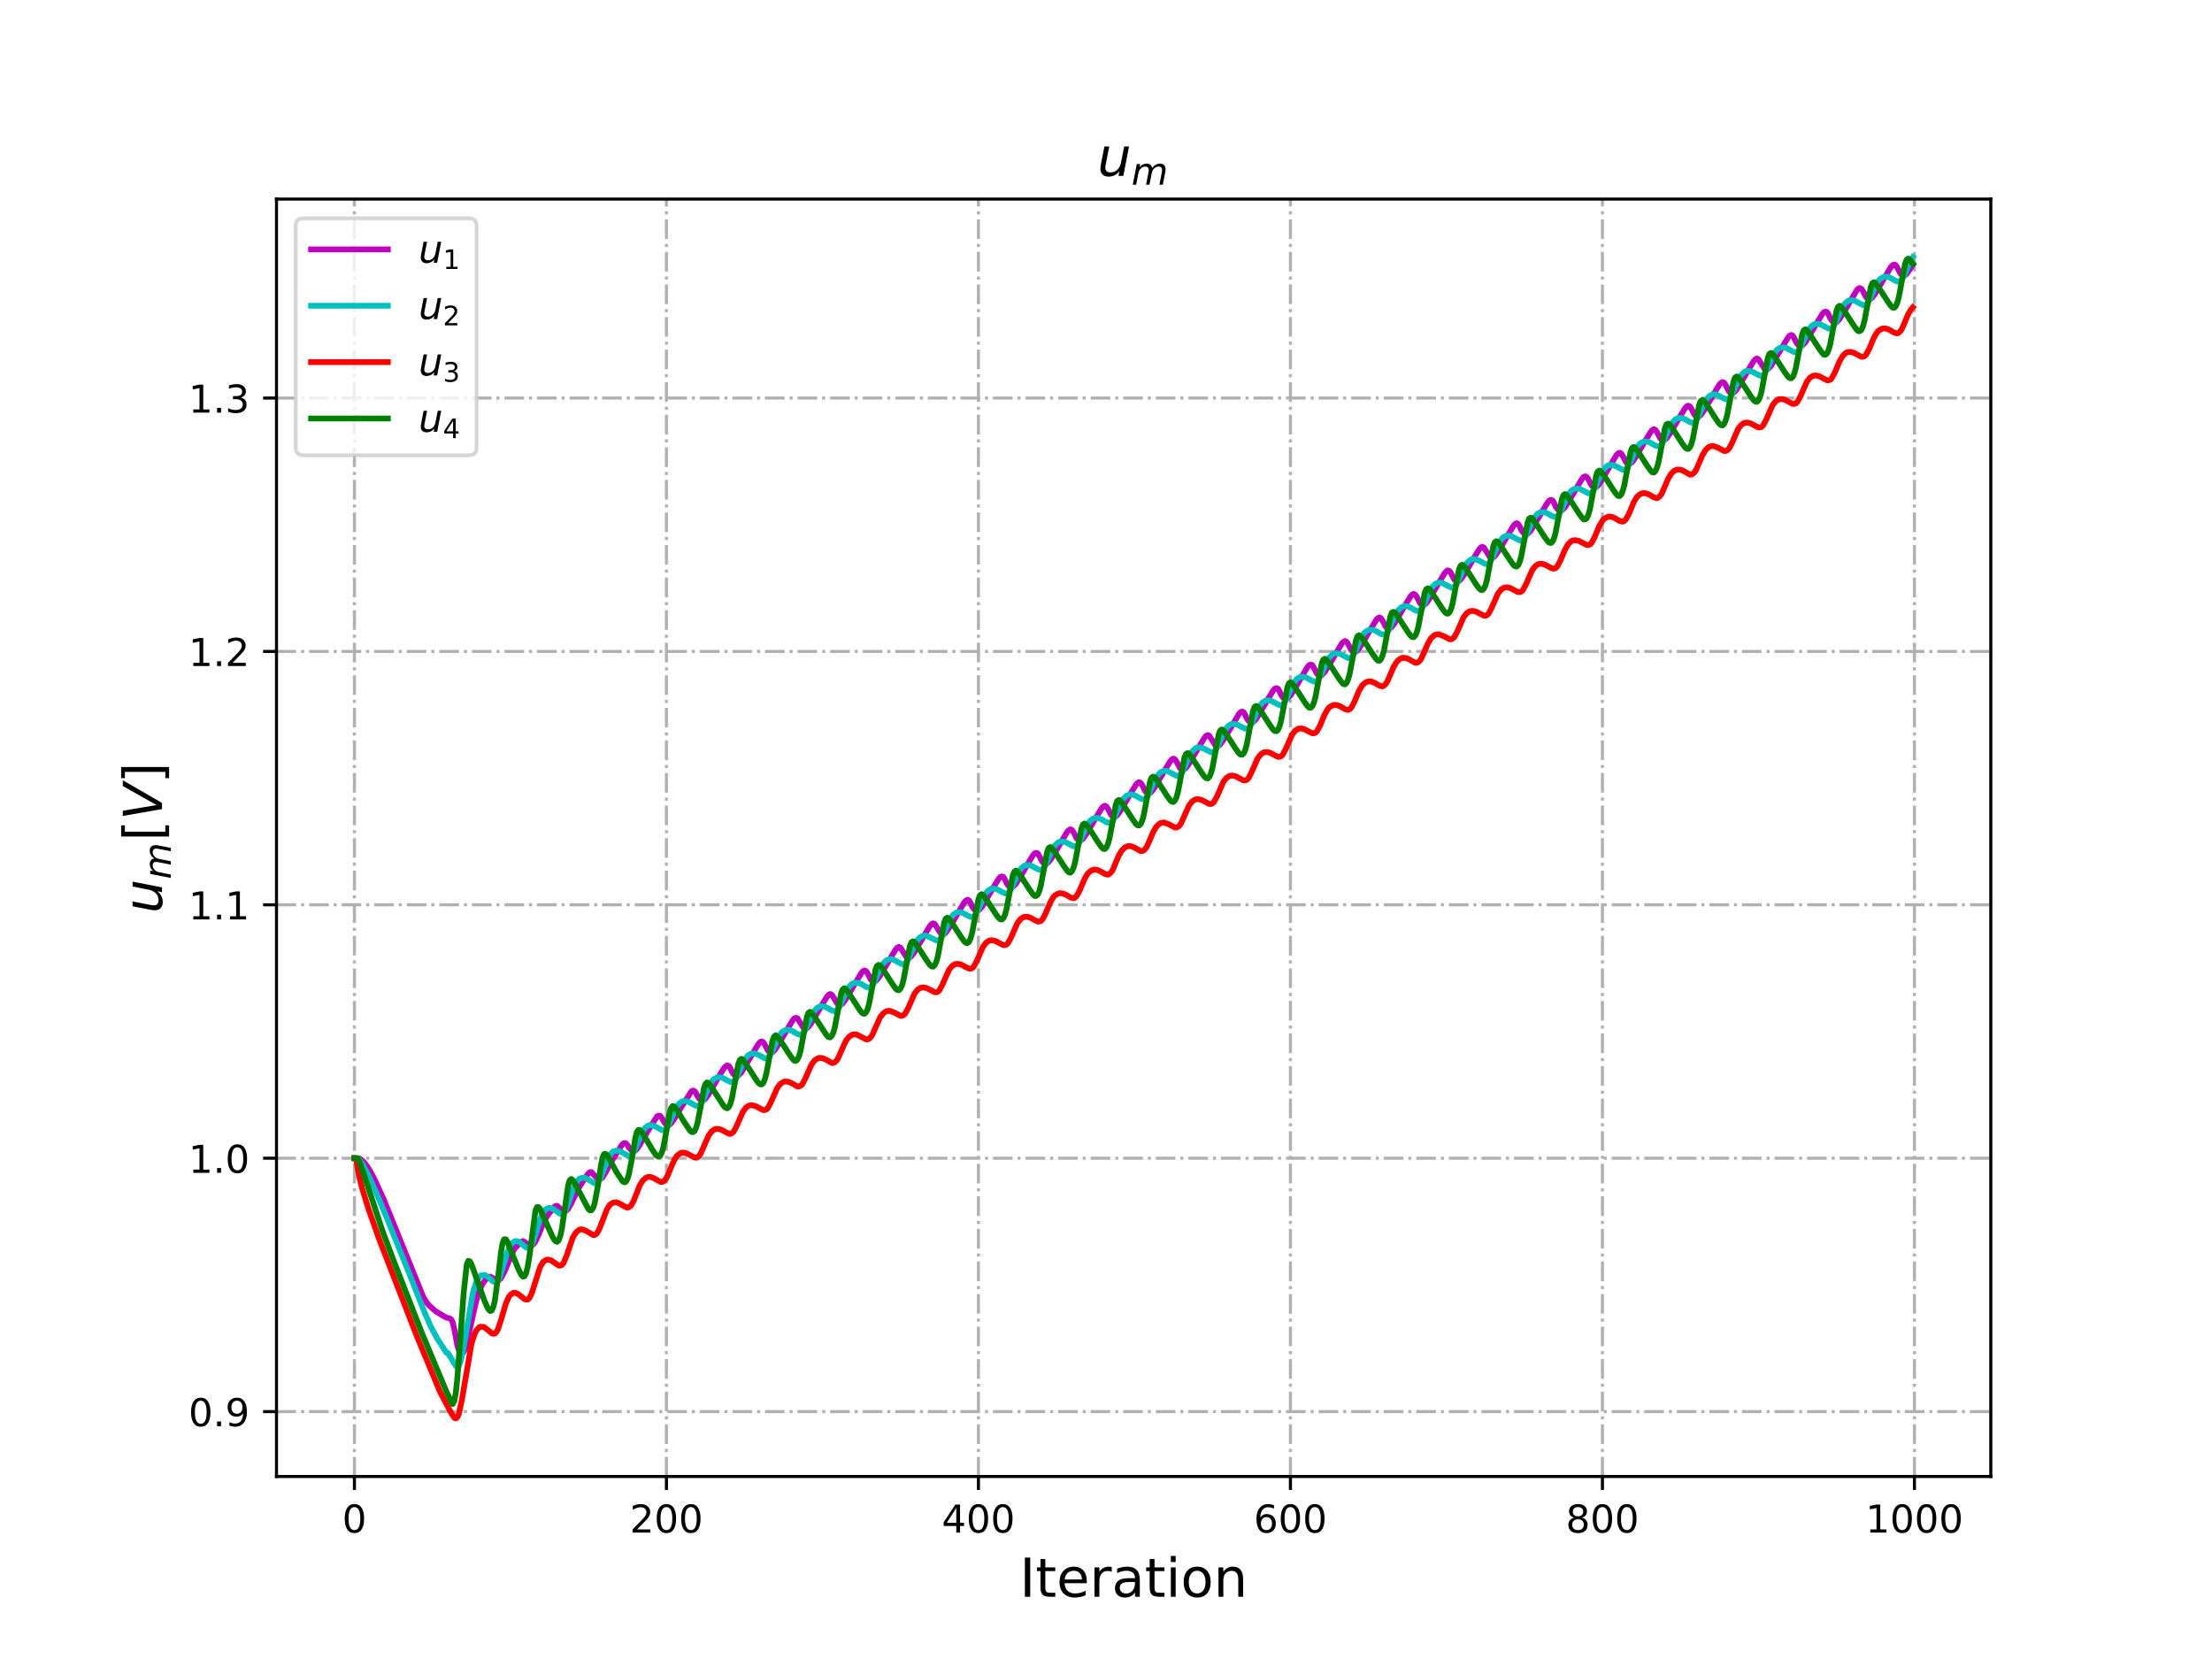 <?xml version="1.0" encoding="utf-8" standalone="no"?>
<!DOCTYPE svg PUBLIC "-//W3C//DTD SVG 1.1//EN"
  "http://www.w3.org/Graphics/SVG/1.1/DTD/svg11.dtd">
<!-- Created with matplotlib (http://matplotlib.org/) -->
<svg height="432pt" version="1.1" viewBox="0 0 576 432" width="576pt" xmlns="http://www.w3.org/2000/svg" xmlns:xlink="http://www.w3.org/1999/xlink">
 <defs>
  <style type="text/css">
*{stroke-linecap:butt;stroke-linejoin:round;}
  </style>
 </defs>
 <g id="figure_1">
  <g id="patch_1">
   <path d="M 0 432 
L 576 432 
L 576 0 
L 0 0 
z
" style="fill:#ffffff;"/>
  </g>
  <g id="axes_1">
   <g id="patch_2">
    <path d="M 72 384.48 
L 518.4 384.48 
L 518.4 51.84 
L 72 51.84 
z
" style="fill:#ffffff;"/>
   </g>
   <g id="matplotlib.axis_1">
    <g id="xtick_1">
     <g id="line2d_1">
      <path clip-path="url(#pc3c6a9e542)" d="M 92.291 384.48 
L 92.291 51.84 
" style="fill:none;stroke:#b0b0b0;stroke-dasharray:5.12,1.28,0.8,1.28;stroke-dashoffset:0;stroke-width:0.8;"/>
     </g>
     <g id="line2d_2">
      <defs>
       <path d="M 0 0 
L 0 3.5 
" id="mf038bed15e" style="stroke:#000000;stroke-width:0.8;"/>
      </defs>
      <g>
       <use style="stroke:#000000;stroke-width:0.8;" x="92.291" xlink:href="#mf038bed15e" y="384.48"/>
      </g>
     </g>
     <g id="text_1">
      <!-- 0 -->
      <defs>
       <path d="M 31.781 66.406 
Q 24.172 66.406 20.328 58.906 
Q 16.5 51.422 16.5 36.375 
Q 16.5 21.391 20.328 13.891 
Q 24.172 6.391 31.781 6.391 
Q 39.453 6.391 43.281 13.891 
Q 47.125 21.391 47.125 36.375 
Q 47.125 51.422 43.281 58.906 
Q 39.453 66.406 31.781 66.406 
z
M 31.781 74.219 
Q 44.047 74.219 50.516 64.516 
Q 56.984 54.828 56.984 36.375 
Q 56.984 17.969 50.516 8.266 
Q 44.047 -1.422 31.781 -1.422 
Q 19.531 -1.422 13.062 8.266 
Q 6.594 17.969 6.594 36.375 
Q 6.594 54.828 13.062 64.516 
Q 19.531 74.219 31.781 74.219 
z
" id="DejaVuSans-30"/>
      </defs>
      <g transform="translate(89.11 399.078)scale(0.1 -0.1)">
       <use xlink:href="#DejaVuSans-30"/>
      </g>
     </g>
    </g>
    <g id="xtick_2">
     <g id="line2d_3">
      <path clip-path="url(#pc3c6a9e542)" d="M 173.536 384.48 
L 173.536 51.84 
" style="fill:none;stroke:#b0b0b0;stroke-dasharray:5.12,1.28,0.8,1.28;stroke-dashoffset:0;stroke-width:0.8;"/>
     </g>
     <g id="line2d_4">
      <g>
       <use style="stroke:#000000;stroke-width:0.8;" x="173.536" xlink:href="#mf038bed15e" y="384.48"/>
      </g>
     </g>
     <g id="text_2">
      <!-- 200 -->
      <defs>
       <path d="M 19.188 8.297 
L 53.609 8.297 
L 53.609 0 
L 7.328 0 
L 7.328 8.297 
Q 12.938 14.109 22.625 23.891 
Q 32.328 33.688 34.812 36.531 
Q 39.547 41.844 41.422 45.531 
Q 43.312 49.219 43.312 52.781 
Q 43.312 58.594 39.234 62.25 
Q 35.156 65.922 28.609 65.922 
Q 23.969 65.922 18.812 64.312 
Q 13.672 62.703 7.812 59.422 
L 7.812 69.391 
Q 13.766 71.781 18.938 73 
Q 24.125 74.219 28.422 74.219 
Q 39.75 74.219 46.484 68.547 
Q 53.219 62.891 53.219 53.422 
Q 53.219 48.922 51.531 44.891 
Q 49.859 40.875 45.406 35.406 
Q 44.188 33.984 37.641 27.219 
Q 31.109 20.453 19.188 8.297 
z
" id="DejaVuSans-32"/>
      </defs>
      <g transform="translate(163.992 399.078)scale(0.1 -0.1)">
       <use xlink:href="#DejaVuSans-32"/>
       <use x="63.623" xlink:href="#DejaVuSans-30"/>
       <use x="127.246" xlink:href="#DejaVuSans-30"/>
      </g>
     </g>
    </g>
    <g id="xtick_3">
     <g id="line2d_5">
      <path clip-path="url(#pc3c6a9e542)" d="M 254.781 384.48 
L 254.781 51.84 
" style="fill:none;stroke:#b0b0b0;stroke-dasharray:5.12,1.28,0.8,1.28;stroke-dashoffset:0;stroke-width:0.8;"/>
     </g>
     <g id="line2d_6">
      <g>
       <use style="stroke:#000000;stroke-width:0.8;" x="254.781" xlink:href="#mf038bed15e" y="384.48"/>
      </g>
     </g>
     <g id="text_3">
      <!-- 400 -->
      <defs>
       <path d="M 37.797 64.312 
L 12.891 25.391 
L 37.797 25.391 
z
M 35.203 72.906 
L 47.609 72.906 
L 47.609 25.391 
L 58.016 25.391 
L 58.016 17.188 
L 47.609 17.188 
L 47.609 0 
L 37.797 0 
L 37.797 17.188 
L 4.891 17.188 
L 4.891 26.703 
z
" id="DejaVuSans-34"/>
      </defs>
      <g transform="translate(245.237 399.078)scale(0.1 -0.1)">
       <use xlink:href="#DejaVuSans-34"/>
       <use x="63.623" xlink:href="#DejaVuSans-30"/>
       <use x="127.246" xlink:href="#DejaVuSans-30"/>
      </g>
     </g>
    </g>
    <g id="xtick_4">
     <g id="line2d_7">
      <path clip-path="url(#pc3c6a9e542)" d="M 336.026 384.48 
L 336.026 51.84 
" style="fill:none;stroke:#b0b0b0;stroke-dasharray:5.12,1.28,0.8,1.28;stroke-dashoffset:0;stroke-width:0.8;"/>
     </g>
     <g id="line2d_8">
      <g>
       <use style="stroke:#000000;stroke-width:0.8;" x="336.026" xlink:href="#mf038bed15e" y="384.48"/>
      </g>
     </g>
     <g id="text_4">
      <!-- 600 -->
      <defs>
       <path d="M 33.016 40.375 
Q 26.375 40.375 22.484 35.828 
Q 18.609 31.297 18.609 23.391 
Q 18.609 15.531 22.484 10.953 
Q 26.375 6.391 33.016 6.391 
Q 39.656 6.391 43.531 10.953 
Q 47.406 15.531 47.406 23.391 
Q 47.406 31.297 43.531 35.828 
Q 39.656 40.375 33.016 40.375 
z
M 52.594 71.297 
L 52.594 62.312 
Q 48.875 64.062 45.094 64.984 
Q 41.312 65.922 37.594 65.922 
Q 27.828 65.922 22.672 59.328 
Q 17.531 52.734 16.797 39.406 
Q 19.672 43.656 24.016 45.922 
Q 28.375 48.188 33.594 48.188 
Q 44.578 48.188 50.953 41.516 
Q 57.328 34.859 57.328 23.391 
Q 57.328 12.156 50.688 5.359 
Q 44.047 -1.422 33.016 -1.422 
Q 20.359 -1.422 13.672 8.266 
Q 6.984 17.969 6.984 36.375 
Q 6.984 53.656 15.188 63.938 
Q 23.391 74.219 37.203 74.219 
Q 40.922 74.219 44.703 73.484 
Q 48.484 72.75 52.594 71.297 
z
" id="DejaVuSans-36"/>
      </defs>
      <g transform="translate(326.482 399.078)scale(0.1 -0.1)">
       <use xlink:href="#DejaVuSans-36"/>
       <use x="63.623" xlink:href="#DejaVuSans-30"/>
       <use x="127.246" xlink:href="#DejaVuSans-30"/>
      </g>
     </g>
    </g>
    <g id="xtick_5">
     <g id="line2d_9">
      <path clip-path="url(#pc3c6a9e542)" d="M 417.27 384.48 
L 417.27 51.84 
" style="fill:none;stroke:#b0b0b0;stroke-dasharray:5.12,1.28,0.8,1.28;stroke-dashoffset:0;stroke-width:0.8;"/>
     </g>
     <g id="line2d_10">
      <g>
       <use style="stroke:#000000;stroke-width:0.8;" x="417.27" xlink:href="#mf038bed15e" y="384.48"/>
      </g>
     </g>
     <g id="text_5">
      <!-- 800 -->
      <defs>
       <path d="M 31.781 34.625 
Q 24.75 34.625 20.719 30.859 
Q 16.703 27.094 16.703 20.516 
Q 16.703 13.922 20.719 10.156 
Q 24.75 6.391 31.781 6.391 
Q 38.812 6.391 42.859 10.172 
Q 46.922 13.969 46.922 20.516 
Q 46.922 27.094 42.891 30.859 
Q 38.875 34.625 31.781 34.625 
z
M 21.922 38.812 
Q 15.578 40.375 12.031 44.719 
Q 8.5 49.078 8.5 55.328 
Q 8.5 64.062 14.719 69.141 
Q 20.953 74.219 31.781 74.219 
Q 42.672 74.219 48.875 69.141 
Q 55.078 64.062 55.078 55.328 
Q 55.078 49.078 51.531 44.719 
Q 48 40.375 41.703 38.812 
Q 48.828 37.156 52.797 32.312 
Q 56.781 27.484 56.781 20.516 
Q 56.781 9.906 50.312 4.234 
Q 43.844 -1.422 31.781 -1.422 
Q 19.734 -1.422 13.25 4.234 
Q 6.781 9.906 6.781 20.516 
Q 6.781 27.484 10.781 32.312 
Q 14.797 37.156 21.922 38.812 
z
M 18.312 54.391 
Q 18.312 48.734 21.844 45.562 
Q 25.391 42.391 31.781 42.391 
Q 38.141 42.391 41.719 45.562 
Q 45.312 48.734 45.312 54.391 
Q 45.312 60.062 41.719 63.234 
Q 38.141 66.406 31.781 66.406 
Q 25.391 66.406 21.844 63.234 
Q 18.312 60.062 18.312 54.391 
z
" id="DejaVuSans-38"/>
      </defs>
      <g transform="translate(407.727 399.078)scale(0.1 -0.1)">
       <use xlink:href="#DejaVuSans-38"/>
       <use x="63.623" xlink:href="#DejaVuSans-30"/>
       <use x="127.246" xlink:href="#DejaVuSans-30"/>
      </g>
     </g>
    </g>
    <g id="xtick_6">
     <g id="line2d_11">
      <path clip-path="url(#pc3c6a9e542)" d="M 498.515 384.48 
L 498.515 51.84 
" style="fill:none;stroke:#b0b0b0;stroke-dasharray:5.12,1.28,0.8,1.28;stroke-dashoffset:0;stroke-width:0.8;"/>
     </g>
     <g id="line2d_12">
      <g>
       <use style="stroke:#000000;stroke-width:0.8;" x="498.515" xlink:href="#mf038bed15e" y="384.48"/>
      </g>
     </g>
     <g id="text_6">
      <!-- 1000 -->
      <defs>
       <path d="M 12.406 8.297 
L 28.516 8.297 
L 28.516 63.922 
L 10.984 60.406 
L 10.984 69.391 
L 28.422 72.906 
L 38.281 72.906 
L 38.281 8.297 
L 54.391 8.297 
L 54.391 0 
L 12.406 0 
z
" id="DejaVuSans-31"/>
      </defs>
      <g transform="translate(485.79 399.078)scale(0.1 -0.1)">
       <use xlink:href="#DejaVuSans-31"/>
       <use x="63.623" xlink:href="#DejaVuSans-30"/>
       <use x="127.246" xlink:href="#DejaVuSans-30"/>
       <use x="190.869" xlink:href="#DejaVuSans-30"/>
      </g>
     </g>
    </g>
    <g id="text_7">
     <!-- Iteration -->
     <defs>
      <path d="M 9.812 72.906 
L 19.672 72.906 
L 19.672 0 
L 9.812 0 
z
" id="DejaVuSans-49"/>
      <path d="M 18.312 70.219 
L 18.312 54.688 
L 36.812 54.688 
L 36.812 47.703 
L 18.312 47.703 
L 18.312 18.016 
Q 18.312 11.328 20.141 9.422 
Q 21.969 7.516 27.594 7.516 
L 36.812 7.516 
L 36.812 0 
L 27.594 0 
Q 17.188 0 13.234 3.875 
Q 9.281 7.766 9.281 18.016 
L 9.281 47.703 
L 2.688 47.703 
L 2.688 54.688 
L 9.281 54.688 
L 9.281 70.219 
z
" id="DejaVuSans-74"/>
      <path d="M 56.203 29.594 
L 56.203 25.203 
L 14.891 25.203 
Q 15.484 15.922 20.484 11.062 
Q 25.484 6.203 34.422 6.203 
Q 39.594 6.203 44.453 7.469 
Q 49.312 8.734 54.109 11.281 
L 54.109 2.781 
Q 49.266 0.734 44.188 -0.344 
Q 39.109 -1.422 33.891 -1.422 
Q 20.797 -1.422 13.156 6.188 
Q 5.516 13.812 5.516 26.812 
Q 5.516 40.234 12.766 48.109 
Q 20.016 56 32.328 56 
Q 43.359 56 49.781 48.891 
Q 56.203 41.797 56.203 29.594 
z
M 47.219 32.234 
Q 47.125 39.594 43.094 43.984 
Q 39.062 48.391 32.422 48.391 
Q 24.906 48.391 20.391 44.141 
Q 15.875 39.891 15.188 32.172 
z
" id="DejaVuSans-65"/>
      <path d="M 41.109 46.297 
Q 39.594 47.172 37.812 47.578 
Q 36.031 48 33.891 48 
Q 26.266 48 22.188 43.047 
Q 18.109 38.094 18.109 28.812 
L 18.109 0 
L 9.078 0 
L 9.078 54.688 
L 18.109 54.688 
L 18.109 46.188 
Q 20.953 51.172 25.484 53.578 
Q 30.031 56 36.531 56 
Q 37.453 56 38.578 55.875 
Q 39.703 55.766 41.062 55.516 
z
" id="DejaVuSans-72"/>
      <path d="M 34.281 27.484 
Q 23.391 27.484 19.188 25 
Q 14.984 22.516 14.984 16.5 
Q 14.984 11.719 18.141 8.906 
Q 21.297 6.109 26.703 6.109 
Q 34.188 6.109 38.703 11.406 
Q 43.219 16.703 43.219 25.484 
L 43.219 27.484 
z
M 52.203 31.203 
L 52.203 0 
L 43.219 0 
L 43.219 8.297 
Q 40.141 3.328 35.547 0.953 
Q 30.953 -1.422 24.312 -1.422 
Q 15.922 -1.422 10.953 3.297 
Q 6 8.016 6 15.922 
Q 6 25.141 12.172 29.828 
Q 18.359 34.516 30.609 34.516 
L 43.219 34.516 
L 43.219 35.406 
Q 43.219 41.609 39.141 45 
Q 35.062 48.391 27.688 48.391 
Q 23 48.391 18.547 47.266 
Q 14.109 46.141 10.016 43.891 
L 10.016 52.203 
Q 14.938 54.109 19.578 55.047 
Q 24.219 56 28.609 56 
Q 40.484 56 46.344 49.844 
Q 52.203 43.703 52.203 31.203 
z
" id="DejaVuSans-61"/>
      <path d="M 9.422 54.688 
L 18.406 54.688 
L 18.406 0 
L 9.422 0 
z
M 9.422 75.984 
L 18.406 75.984 
L 18.406 64.594 
L 9.422 64.594 
z
" id="DejaVuSans-69"/>
      <path d="M 30.609 48.391 
Q 23.391 48.391 19.188 42.75 
Q 14.984 37.109 14.984 27.297 
Q 14.984 17.484 19.156 11.844 
Q 23.344 6.203 30.609 6.203 
Q 37.797 6.203 41.984 11.859 
Q 46.188 17.531 46.188 27.297 
Q 46.188 37.016 41.984 42.703 
Q 37.797 48.391 30.609 48.391 
z
M 30.609 56 
Q 42.328 56 49.016 48.375 
Q 55.719 40.766 55.719 27.297 
Q 55.719 13.875 49.016 6.219 
Q 42.328 -1.422 30.609 -1.422 
Q 18.844 -1.422 12.172 6.219 
Q 5.516 13.875 5.516 27.297 
Q 5.516 40.766 12.172 48.375 
Q 18.844 56 30.609 56 
z
" id="DejaVuSans-6f"/>
      <path d="M 54.891 33.016 
L 54.891 0 
L 45.906 0 
L 45.906 32.719 
Q 45.906 40.484 42.875 44.328 
Q 39.844 48.188 33.797 48.188 
Q 26.516 48.188 22.312 43.547 
Q 18.109 38.922 18.109 30.906 
L 18.109 0 
L 9.078 0 
L 9.078 54.688 
L 18.109 54.688 
L 18.109 46.188 
Q 21.344 51.125 25.703 53.562 
Q 30.078 56 35.797 56 
Q 45.219 56 50.047 50.172 
Q 54.891 44.344 54.891 33.016 
z
" id="DejaVuSans-6e"/>
     </defs>
     <g transform="translate(265.508 415.796)scale(0.14 -0.14)">
      <use xlink:href="#DejaVuSans-49"/>
      <use x="29.492" xlink:href="#DejaVuSans-74"/>
      <use x="68.701" xlink:href="#DejaVuSans-65"/>
      <use x="130.225" xlink:href="#DejaVuSans-72"/>
      <use x="171.338" xlink:href="#DejaVuSans-61"/>
      <use x="232.617" xlink:href="#DejaVuSans-74"/>
      <use x="271.826" xlink:href="#DejaVuSans-69"/>
      <use x="299.609" xlink:href="#DejaVuSans-6f"/>
      <use x="360.791" xlink:href="#DejaVuSans-6e"/>
     </g>
    </g>
   </g>
   <g id="matplotlib.axis_2">
    <g id="ytick_1">
     <g id="line2d_13">
      <path clip-path="url(#pc3c6a9e542)" d="M 72 367.578 
L 518.4 367.578 
" style="fill:none;stroke:#b0b0b0;stroke-dasharray:5.12,1.28,0.8,1.28;stroke-dashoffset:0;stroke-width:0.8;"/>
     </g>
     <g id="line2d_14">
      <defs>
       <path d="M 0 0 
L -3.5 0 
" id="m9de8198701" style="stroke:#000000;stroke-width:0.8;"/>
      </defs>
      <g>
       <use style="stroke:#000000;stroke-width:0.8;" x="72" xlink:href="#m9de8198701" y="367.578"/>
      </g>
     </g>
     <g id="text_8">
      <!-- 0.9 -->
      <defs>
       <path d="M 10.688 12.406 
L 21 12.406 
L 21 0 
L 10.688 0 
z
" id="DejaVuSans-2e"/>
       <path d="M 10.984 1.516 
L 10.984 10.5 
Q 14.703 8.734 18.5 7.812 
Q 22.312 6.891 25.984 6.891 
Q 35.75 6.891 40.891 13.453 
Q 46.047 20.016 46.781 33.406 
Q 43.953 29.203 39.594 26.953 
Q 35.25 24.703 29.984 24.703 
Q 19.047 24.703 12.672 31.312 
Q 6.297 37.938 6.297 49.422 
Q 6.297 60.641 12.938 67.422 
Q 19.578 74.219 30.609 74.219 
Q 43.266 74.219 49.922 64.516 
Q 56.594 54.828 56.594 36.375 
Q 56.594 19.141 48.406 8.859 
Q 40.234 -1.422 26.422 -1.422 
Q 22.703 -1.422 18.891 -0.688 
Q 15.094 0.047 10.984 1.516 
z
M 30.609 32.422 
Q 37.25 32.422 41.125 36.953 
Q 45.016 41.5 45.016 49.422 
Q 45.016 57.281 41.125 61.844 
Q 37.25 66.406 30.609 66.406 
Q 23.969 66.406 20.094 61.844 
Q 16.219 57.281 16.219 49.422 
Q 16.219 41.5 20.094 36.953 
Q 23.969 32.422 30.609 32.422 
z
" id="DejaVuSans-39"/>
      </defs>
      <g transform="translate(49.097 371.378)scale(0.1 -0.1)">
       <use xlink:href="#DejaVuSans-30"/>
       <use x="63.623" xlink:href="#DejaVuSans-2e"/>
       <use x="95.41" xlink:href="#DejaVuSans-39"/>
      </g>
     </g>
    </g>
    <g id="ytick_2">
     <g id="line2d_15">
      <path clip-path="url(#pc3c6a9e542)" d="M 72 301.595 
L 518.4 301.595 
" style="fill:none;stroke:#b0b0b0;stroke-dasharray:5.12,1.28,0.8,1.28;stroke-dashoffset:0;stroke-width:0.8;"/>
     </g>
     <g id="line2d_16">
      <g>
       <use style="stroke:#000000;stroke-width:0.8;" x="72" xlink:href="#m9de8198701" y="301.595"/>
      </g>
     </g>
     <g id="text_9">
      <!-- 1.0 -->
      <g transform="translate(49.097 305.395)scale(0.1 -0.1)">
       <use xlink:href="#DejaVuSans-31"/>
       <use x="63.623" xlink:href="#DejaVuSans-2e"/>
       <use x="95.41" xlink:href="#DejaVuSans-30"/>
      </g>
     </g>
    </g>
    <g id="ytick_3">
     <g id="line2d_17">
      <path clip-path="url(#pc3c6a9e542)" d="M 72 235.612 
L 518.4 235.612 
" style="fill:none;stroke:#b0b0b0;stroke-dasharray:5.12,1.28,0.8,1.28;stroke-dashoffset:0;stroke-width:0.8;"/>
     </g>
     <g id="line2d_18">
      <g>
       <use style="stroke:#000000;stroke-width:0.8;" x="72" xlink:href="#m9de8198701" y="235.612"/>
      </g>
     </g>
     <g id="text_10">
      <!-- 1.1 -->
      <g transform="translate(49.097 239.412)scale(0.1 -0.1)">
       <use xlink:href="#DejaVuSans-31"/>
       <use x="63.623" xlink:href="#DejaVuSans-2e"/>
       <use x="95.41" xlink:href="#DejaVuSans-31"/>
      </g>
     </g>
    </g>
    <g id="ytick_4">
     <g id="line2d_19">
      <path clip-path="url(#pc3c6a9e542)" d="M 72 169.63 
L 518.4 169.63 
" style="fill:none;stroke:#b0b0b0;stroke-dasharray:5.12,1.28,0.8,1.28;stroke-dashoffset:0;stroke-width:0.8;"/>
     </g>
     <g id="line2d_20">
      <g>
       <use style="stroke:#000000;stroke-width:0.8;" x="72" xlink:href="#m9de8198701" y="169.63"/>
      </g>
     </g>
     <g id="text_11">
      <!-- 1.2 -->
      <g transform="translate(49.097 173.429)scale(0.1 -0.1)">
       <use xlink:href="#DejaVuSans-31"/>
       <use x="63.623" xlink:href="#DejaVuSans-2e"/>
       <use x="95.41" xlink:href="#DejaVuSans-32"/>
      </g>
     </g>
    </g>
    <g id="ytick_5">
     <g id="line2d_21">
      <path clip-path="url(#pc3c6a9e542)" d="M 72 103.647 
L 518.4 103.647 
" style="fill:none;stroke:#b0b0b0;stroke-dasharray:5.12,1.28,0.8,1.28;stroke-dashoffset:0;stroke-width:0.8;"/>
     </g>
     <g id="line2d_22">
      <g>
       <use style="stroke:#000000;stroke-width:0.8;" x="72" xlink:href="#m9de8198701" y="103.647"/>
      </g>
     </g>
     <g id="text_12">
      <!-- 1.3 -->
      <defs>
       <path d="M 40.578 39.312 
Q 47.656 37.797 51.625 33 
Q 55.609 28.219 55.609 21.188 
Q 55.609 10.406 48.188 4.484 
Q 40.766 -1.422 27.094 -1.422 
Q 22.516 -1.422 17.656 -0.516 
Q 12.797 0.391 7.625 2.203 
L 7.625 11.719 
Q 11.719 9.328 16.594 8.109 
Q 21.484 6.891 26.812 6.891 
Q 36.078 6.891 40.938 10.547 
Q 45.797 14.203 45.797 21.188 
Q 45.797 27.641 41.281 31.266 
Q 36.766 34.906 28.719 34.906 
L 20.219 34.906 
L 20.219 43.016 
L 29.109 43.016 
Q 36.375 43.016 40.234 45.922 
Q 44.094 48.828 44.094 54.297 
Q 44.094 59.906 40.109 62.906 
Q 36.141 65.922 28.719 65.922 
Q 24.656 65.922 20.016 65.031 
Q 15.375 64.156 9.812 62.312 
L 9.812 71.094 
Q 15.438 72.656 20.344 73.438 
Q 25.25 74.219 29.594 74.219 
Q 40.828 74.219 47.359 69.109 
Q 53.906 64.016 53.906 55.328 
Q 53.906 49.266 50.438 45.094 
Q 46.969 40.922 40.578 39.312 
z
" id="DejaVuSans-33"/>
      </defs>
      <g transform="translate(49.097 107.446)scale(0.1 -0.1)">
       <use xlink:href="#DejaVuSans-31"/>
       <use x="63.623" xlink:href="#DejaVuSans-2e"/>
       <use x="95.41" xlink:href="#DejaVuSans-33"/>
      </g>
     </g>
    </g>
    <g id="text_13">
     <!-- $u_{m}[V]$ -->
     <defs>
      <path d="M 6.688 21.688 
L 13.094 54.688 
L 22.125 54.688 
L 15.719 22.016 
Q 15.234 19.625 15.016 17.922 
Q 14.797 16.219 14.797 15.094 
Q 14.797 10.938 17.328 8.656 
Q 19.875 6.391 24.516 6.391 
Q 31.734 6.391 37 11.266 
Q 42.281 16.156 43.891 24.422 
L 49.906 54.688 
L 58.891 54.688 
L 48.297 0 
L 39.312 0 
L 41.109 8.594 
Q 37.312 3.812 32.062 1.188 
Q 26.812 -1.422 20.906 -1.422 
Q 13.719 -1.422 9.719 2.516 
Q 5.719 6.453 5.719 13.484 
Q 5.719 14.938 5.953 17.141 
Q 6.203 19.344 6.688 21.688 
z
" id="DejaVuSans-Oblique-75"/>
      <path d="M 89.797 33.016 
L 83.406 0 
L 74.422 0 
L 80.719 32.719 
Q 81.109 34.812 81.297 36.328 
Q 81.5 37.844 81.5 38.922 
Q 81.5 43.312 79.047 45.75 
Q 76.609 48.188 72.219 48.188 
Q 65.672 48.188 60.547 43.281 
Q 55.422 38.375 53.906 30.516 
L 47.906 0 
L 38.922 0 
L 45.312 32.719 
Q 45.703 34.516 45.891 36.047 
Q 46.094 37.594 46.094 38.812 
Q 46.094 43.266 43.656 45.719 
Q 41.219 48.188 36.922 48.188 
Q 30.281 48.188 25.141 43.281 
Q 20.016 38.375 18.5 30.516 
L 12.5 0 
L 3.516 0 
L 14.203 54.688 
L 23.188 54.688 
L 21.484 46.188 
Q 25.141 50.984 30.047 53.484 
Q 34.969 56 40.578 56 
Q 46.531 56 50.359 52.875 
Q 54.203 49.75 54.984 44.188 
Q 59.078 49.953 64.469 52.969 
Q 69.875 56 75.875 56 
Q 82.906 56 86.734 51.953 
Q 90.578 47.906 90.578 40.484 
Q 90.578 38.875 90.375 36.938 
Q 90.188 35.016 89.797 33.016 
z
" id="DejaVuSans-Oblique-6d"/>
      <path d="M 8.594 75.984 
L 29.297 75.984 
L 29.297 69 
L 17.578 69 
L 17.578 -6.203 
L 29.297 -6.203 
L 29.297 -13.188 
L 8.594 -13.188 
z
" id="DejaVuSans-5b"/>
      <path d="M 20.609 0 
L 7.812 72.906 
L 17.484 72.906 
L 28.078 10.203 
L 63.484 72.906 
L 74.219 72.906 
L 32.078 0 
z
" id="DejaVuSans-Oblique-56"/>
      <path d="M 30.422 75.984 
L 30.422 -13.188 
L 9.719 -13.188 
L 9.719 -6.203 
L 21.391 -6.203 
L 21.391 69 
L 9.719 69 
L 9.719 75.984 
z
" id="DejaVuSans-5d"/>
     </defs>
     <g transform="translate(42.185 237.83)rotate(-90)scale(0.14 -0.14)">
      <use transform="translate(0 0.016)" xlink:href="#DejaVuSans-Oblique-75"/>
      <use transform="translate(63.379 -16.391)scale(0.7)" xlink:href="#DejaVuSans-Oblique-6d"/>
      <use transform="translate(134.302 0.016)" xlink:href="#DejaVuSans-5b"/>
      <use transform="translate(173.315 0.016)" xlink:href="#DejaVuSans-Oblique-56"/>
      <use transform="translate(241.724 0.016)" xlink:href="#DejaVuSans-5d"/>
     </g>
    </g>
   </g>
   <g id="line2d_23">
    <path clip-path="url(#pc3c6a9e542)" d="M 92.291 301.595 
L 93.51 301.661 
L 93.916 301.859 
L 94.728 302.585 
L 95.541 303.641 
L 96.353 304.895 
L 97.572 307.204 
L 100.009 312.549 
L 109.352 335.577 
L 110.165 337.622 
L 110.977 339.008 
L 111.79 339.998 
L 113.415 341.449 
L 115.852 342.901 
L 116.258 343.099 
L 117.071 343.297 
L 117.477 343.561 
L 117.883 344.352 
L 118.289 346.068 
L 119.102 350.357 
L 119.508 351.677 
L 119.914 352.402 
L 120.32 352.534 
L 120.727 352.072 
L 121.133 351.149 
L 121.539 349.829 
L 122.758 344.286 
L 123.976 338.876 
L 124.789 336.171 
L 125.601 334.389 
L 126.414 333.267 
L 127.226 332.541 
L 127.632 332.41 
L 129.257 333.333 
L 129.664 333.333 
L 130.07 333.201 
L 130.476 332.805 
L 131.288 331.288 
L 133.726 325.613 
L 134.132 324.953 
L 135.757 323.37 
L 136.163 323.172 
L 136.569 323.37 
L 137.382 324.03 
L 137.788 324.294 
L 138.194 324.36 
L 138.6 324.228 
L 139.007 323.898 
L 139.413 323.304 
L 140.225 321.588 
L 141.444 318.553 
L 142.257 316.97 
L 143.475 315.32 
L 144.288 314.33 
L 144.694 314 
L 145.1 314 
L 146.319 315.122 
L 146.725 315.32 
L 147.131 315.386 
L 147.537 315.188 
L 147.944 314.792 
L 148.756 313.34 
L 150.787 309.184 
L 152.818 306.082 
L 153.225 305.554 
L 153.631 305.225 
L 154.037 305.225 
L 155.662 307.006 
L 156.068 307.072 
L 156.474 306.94 
L 156.881 306.61 
L 157.693 305.291 
L 159.318 302.255 
L 161.755 298.428 
L 162.162 297.9 
L 162.568 297.637 
L 162.974 297.702 
L 163.38 298.164 
L 163.786 298.89 
L 164.599 299.682 
L 165.005 299.748 
L 165.411 299.616 
L 165.818 299.286 
L 166.63 298.032 
L 169.067 293.875 
L 171.098 290.708 
L 171.505 290.51 
L 171.911 290.576 
L 172.317 291.104 
L 173.13 292.49 
L 173.536 292.82 
L 173.942 292.952 
L 174.348 292.82 
L 174.754 292.49 
L 175.567 291.368 
L 177.192 288.663 
L 180.035 284.176 
L 180.442 283.978 
L 180.848 284.11 
L 181.254 284.638 
L 181.66 285.496 
L 182.067 286.089 
L 182.473 286.419 
L 182.879 286.551 
L 183.285 286.419 
L 183.691 286.089 
L 184.504 284.968 
L 187.754 279.359 
L 188.566 278.106 
L 188.972 277.644 
L 189.379 277.446 
L 189.785 277.578 
L 190.191 278.172 
L 190.597 279.095 
L 191.003 279.689 
L 191.41 280.085 
L 191.816 280.217 
L 192.222 280.085 
L 193.035 279.293 
L 196.691 273.157 
L 197.503 271.837 
L 197.909 271.375 
L 198.315 271.177 
L 198.722 271.375 
L 199.128 271.969 
L 199.94 273.553 
L 200.347 273.883 
L 200.753 274.015 
L 201.159 273.949 
L 201.565 273.619 
L 202.378 272.497 
L 205.221 267.68 
L 206.44 265.635 
L 206.846 265.173 
L 207.252 265.041 
L 207.659 265.173 
L 209.284 267.746 
L 209.69 267.878 
L 210.096 267.746 
L 210.502 267.416 
L 211.315 266.295 
L 214.564 260.818 
L 215.377 259.498 
L 215.783 259.036 
L 216.189 258.839 
L 216.596 259.036 
L 218.22 261.61 
L 218.627 261.742 
L 219.033 261.61 
L 219.439 261.28 
L 220.252 260.158 
L 223.501 254.682 
L 224.314 253.362 
L 224.72 252.9 
L 225.126 252.702 
L 225.533 252.9 
L 225.939 253.494 
L 226.751 255.077 
L 227.157 255.473 
L 227.564 255.605 
L 227.97 255.473 
L 228.376 255.143 
L 229.189 254.022 
L 232.438 248.545 
L 233.251 247.226 
L 233.657 246.764 
L 234.063 246.566 
L 234.469 246.764 
L 236.094 249.337 
L 236.501 249.469 
L 236.907 249.337 
L 237.313 249.007 
L 238.125 247.885 
L 241.375 242.409 
L 242.188 241.089 
L 242.594 240.627 
L 243 240.429 
L 243.406 240.627 
L 245.031 243.201 
L 245.438 243.333 
L 245.844 243.201 
L 246.25 242.871 
L 247.469 241.155 
L 249.5 237.658 
L 251.125 234.953 
L 251.531 234.491 
L 251.937 234.293 
L 252.343 234.491 
L 252.75 235.151 
L 253.156 236.074 
L 253.562 236.668 
L 253.968 237.064 
L 254.374 237.196 
L 254.781 237.064 
L 255.593 236.272 
L 259.249 230.136 
L 260.062 228.816 
L 260.468 228.354 
L 260.874 228.222 
L 261.28 228.354 
L 261.686 229.014 
L 262.093 229.938 
L 262.499 230.532 
L 262.905 230.928 
L 263.311 231.06 
L 263.718 230.928 
L 264.53 230.136 
L 265.749 228.222 
L 267.78 224.725 
L 268.999 222.68 
L 269.405 222.218 
L 269.811 222.086 
L 270.217 222.218 
L 270.623 222.878 
L 271.436 224.461 
L 271.842 224.791 
L 272.248 224.923 
L 272.655 224.857 
L 273.467 223.999 
L 274.686 222.086 
L 276.717 218.589 
L 277.935 216.543 
L 278.342 216.148 
L 278.748 215.95 
L 279.154 216.148 
L 279.56 216.741 
L 280.373 218.325 
L 280.779 218.721 
L 281.185 218.787 
L 281.591 218.721 
L 281.998 218.391 
L 282.81 217.269 
L 285.654 212.452 
L 286.872 210.473 
L 287.279 210.011 
L 287.685 209.813 
L 288.091 210.011 
L 288.497 210.605 
L 289.31 212.189 
L 289.716 212.584 
L 290.122 212.716 
L 290.528 212.584 
L 290.935 212.255 
L 291.747 211.133 
L 294.591 206.316 
L 295.809 204.337 
L 296.216 203.875 
L 296.622 203.677 
L 297.028 203.875 
L 297.434 204.469 
L 298.247 206.052 
L 298.653 206.448 
L 299.059 206.58 
L 299.465 206.448 
L 299.872 206.118 
L 300.684 204.996 
L 303.528 200.18 
L 304.746 198.2 
L 305.152 197.738 
L 305.559 197.54 
L 305.965 197.738 
L 306.371 198.332 
L 307.184 199.916 
L 307.59 200.312 
L 307.996 200.444 
L 308.402 200.312 
L 308.809 199.982 
L 309.621 198.86 
L 312.871 193.383 
L 313.683 192.064 
L 314.089 191.602 
L 314.496 191.404 
L 314.902 191.602 
L 316.527 194.175 
L 316.933 194.307 
L 317.339 194.175 
L 317.745 193.845 
L 318.964 192.13 
L 320.995 188.633 
L 322.62 185.927 
L 323.026 185.465 
L 323.433 185.267 
L 323.839 185.465 
L 324.245 186.125 
L 324.651 187.049 
L 325.057 187.643 
L 325.464 188.039 
L 325.87 188.171 
L 326.276 188.039 
L 327.089 187.247 
L 330.745 181.111 
L 331.557 179.791 
L 331.963 179.329 
L 332.37 179.197 
L 332.776 179.329 
L 333.182 179.989 
L 333.588 180.913 
L 333.994 181.506 
L 334.401 181.902 
L 334.807 182.034 
L 335.213 181.902 
L 336.026 181.111 
L 337.244 179.197 
L 339.275 175.7 
L 340.494 173.654 
L 340.9 173.193 
L 341.306 173.061 
L 341.713 173.193 
L 342.119 173.852 
L 342.931 175.436 
L 343.338 175.766 
L 343.744 175.898 
L 344.15 175.832 
L 344.962 174.974 
L 346.181 173.061 
L 348.212 169.564 
L 349.431 167.518 
L 349.837 167.122 
L 350.243 166.924 
L 350.65 167.122 
L 351.056 167.716 
L 351.868 169.3 
L 352.275 169.696 
L 352.681 169.827 
L 353.087 169.696 
L 353.493 169.366 
L 354.306 168.244 
L 357.149 163.427 
L 358.368 161.448 
L 358.774 160.986 
L 359.18 160.788 
L 359.587 160.986 
L 359.993 161.58 
L 360.805 163.163 
L 361.211 163.559 
L 361.618 163.691 
L 362.024 163.559 
L 362.43 163.229 
L 363.243 162.107 
L 366.086 157.291 
L 367.305 155.311 
L 367.711 154.849 
L 368.117 154.651 
L 368.524 154.849 
L 368.93 155.443 
L 369.742 157.027 
L 370.148 157.423 
L 370.555 157.555 
L 370.961 157.423 
L 371.367 157.093 
L 372.18 155.971 
L 375.429 150.494 
L 376.242 149.175 
L 376.648 148.713 
L 377.054 148.515 
L 377.46 148.713 
L 377.867 149.307 
L 378.679 150.89 
L 379.085 151.286 
L 379.492 151.418 
L 379.898 151.286 
L 380.304 150.956 
L 381.116 149.835 
L 384.366 144.358 
L 385.179 143.038 
L 385.585 142.576 
L 385.991 142.379 
L 386.397 142.576 
L 388.022 145.15 
L 388.429 145.282 
L 388.835 145.15 
L 389.241 144.82 
L 390.46 143.104 
L 392.491 139.607 
L 394.116 136.902 
L 394.522 136.44 
L 394.928 136.242 
L 395.334 136.44 
L 395.741 137.1 
L 396.147 138.024 
L 396.553 138.618 
L 396.959 139.013 
L 397.365 139.145 
L 397.772 139.013 
L 398.584 138.222 
L 402.24 132.085 
L 403.053 130.766 
L 403.459 130.304 
L 403.865 130.172 
L 404.271 130.304 
L 404.677 130.963 
L 405.084 131.887 
L 405.49 132.481 
L 405.896 132.877 
L 406.302 133.009 
L 406.709 132.877 
L 407.521 132.085 
L 408.74 130.172 
L 410.771 126.675 
L 411.99 124.629 
L 412.396 124.167 
L 412.802 124.035 
L 413.208 124.233 
L 413.614 124.827 
L 414.427 126.411 
L 414.833 126.741 
L 415.239 126.873 
L 415.646 126.807 
L 416.052 126.477 
L 416.864 125.355 
L 419.708 120.538 
L 420.926 118.493 
L 421.333 118.097 
L 421.739 117.899 
L 422.145 118.097 
L 422.551 118.691 
L 423.364 120.274 
L 423.77 120.67 
L 424.176 120.802 
L 424.582 120.67 
L 424.989 120.34 
L 425.801 119.219 
L 428.645 114.402 
L 429.863 112.422 
L 430.27 111.96 
L 430.676 111.762 
L 431.082 111.96 
L 431.488 112.554 
L 432.301 114.138 
L 432.707 114.534 
L 433.113 114.666 
L 433.519 114.534 
L 433.926 114.204 
L 434.738 113.082 
L 437.582 108.265 
L 438.8 106.286 
L 439.207 105.824 
L 439.613 105.626 
L 440.019 105.824 
L 440.425 106.418 
L 441.238 108.001 
L 441.644 108.397 
L 442.05 108.529 
L 442.456 108.397 
L 442.863 108.067 
L 443.675 106.946 
L 446.925 101.469 
L 447.737 100.149 
L 448.143 99.688 
L 448.55 99.49 
L 448.956 99.688 
L 449.362 100.281 
L 450.175 101.865 
L 450.581 102.261 
L 450.987 102.393 
L 451.393 102.261 
L 451.8 101.931 
L 452.612 100.809 
L 455.862 95.333 
L 456.674 94.013 
L 457.08 93.551 
L 457.487 93.353 
L 457.893 93.551 
L 459.518 96.124 
L 459.924 96.256 
L 460.33 96.124 
L 461.143 95.333 
L 464.799 89.196 
L 465.611 87.877 
L 466.017 87.415 
L 466.424 87.217 
L 466.83 87.415 
L 467.236 88.075 
L 467.642 88.998 
L 468.048 89.592 
L 468.455 89.988 
L 468.861 90.12 
L 469.267 89.988 
L 470.08 89.196 
L 473.736 83.06 
L 474.548 81.74 
L 474.954 81.278 
L 475.361 81.146 
L 475.767 81.278 
L 476.173 81.938 
L 476.579 82.862 
L 476.985 83.456 
L 477.392 83.852 
L 477.798 83.984 
L 478.204 83.918 
L 479.017 83.06 
L 480.235 81.146 
L 482.266 77.649 
L 483.485 75.604 
L 483.891 75.142 
L 484.297 75.01 
L 484.704 75.208 
L 485.11 75.802 
L 485.922 77.385 
L 486.329 77.715 
L 486.735 77.847 
L 487.141 77.781 
L 487.547 77.451 
L 488.36 76.33 
L 491.203 71.513 
L 492.422 69.467 
L 492.828 69.071 
L 493.234 68.874 
L 493.641 69.071 
L 494.047 69.665 
L 494.859 71.249 
L 495.266 71.645 
L 495.672 71.777 
L 496.078 71.645 
L 496.484 71.315 
L 497.297 70.193 
L 498.109 68.874 
L 498.109 68.874 
" style="fill:none;stroke:#bf00bf;stroke-linecap:square;stroke-width:1.5;"/>
   </g>
   <g id="line2d_24">
    <path clip-path="url(#pc3c6a9e542)" d="M 92.291 301.595 
L 92.697 301.595 
L 93.103 301.595 
L 93.51 301.925 
L 94.322 303.047 
L 95.947 306.082 
L 97.978 310.569 
L 100.415 316.376 
L 106.509 331.486 
L 110.571 341.779 
L 112.196 345.474 
L 113.821 348.509 
L 116.258 352.27 
L 116.664 352.336 
L 118.695 355.702 
L 119.102 355.899 
L 119.508 355.57 
L 119.914 354.58 
L 120.727 350.819 
L 123.164 336.5 
L 123.976 333.927 
L 124.383 333.069 
L 125.195 332.146 
L 125.601 332.014 
L 126.414 332.08 
L 127.632 333.003 
L 128.445 333.729 
L 128.851 333.861 
L 129.257 333.795 
L 129.664 333.399 
L 130.07 332.673 
L 130.882 330.232 
L 132.101 326.009 
L 132.913 324.228 
L 133.32 323.7 
L 134.132 323.172 
L 134.538 323.172 
L 135.351 323.502 
L 136.163 324.162 
L 136.976 324.821 
L 137.382 324.953 
L 137.788 324.953 
L 138.194 324.558 
L 138.6 323.898 
L 139.413 321.588 
L 140.632 317.497 
L 141.444 315.716 
L 141.85 315.122 
L 142.663 314.594 
L 143.069 314.528 
L 143.881 314.726 
L 145.913 316.112 
L 146.319 316.112 
L 146.725 315.914 
L 147.131 315.452 
L 147.944 313.538 
L 149.162 309.777 
L 149.975 308.062 
L 150.787 307.006 
L 151.6 306.676 
L 152.412 306.742 
L 153.225 307.204 
L 154.849 308.128 
L 155.256 308.128 
L 155.662 307.864 
L 156.068 307.336 
L 156.474 306.544 
L 158.505 301.332 
L 159.318 300.144 
L 159.724 299.814 
L 160.537 299.616 
L 160.943 299.616 
L 161.755 299.946 
L 162.568 300.408 
L 163.38 300.87 
L 163.786 301.002 
L 164.193 300.87 
L 164.599 300.606 
L 165.005 300.012 
L 165.411 299.22 
L 167.036 295.129 
L 167.849 293.875 
L 168.661 293.15 
L 169.067 293.018 
L 169.88 293.018 
L 170.692 293.348 
L 172.317 294.271 
L 172.723 294.337 
L 173.13 294.205 
L 173.536 293.875 
L 173.942 293.282 
L 174.754 291.434 
L 175.973 288.597 
L 176.786 287.409 
L 177.598 286.815 
L 178.004 286.683 
L 178.817 286.749 
L 179.629 287.079 
L 180.442 287.541 
L 181.254 287.937 
L 181.66 288.003 
L 182.067 287.871 
L 182.473 287.475 
L 182.879 286.881 
L 183.691 285.034 
L 184.91 282.262 
L 185.723 281.141 
L 186.535 280.613 
L 186.941 280.481 
L 187.754 280.547 
L 188.566 280.877 
L 189.379 281.339 
L 190.191 281.735 
L 190.597 281.735 
L 191.003 281.603 
L 191.41 281.207 
L 191.816 280.613 
L 192.628 278.765 
L 193.847 276.06 
L 194.659 274.938 
L 195.472 274.41 
L 196.284 274.279 
L 197.503 274.674 
L 199.128 275.598 
L 199.534 275.598 
L 199.94 275.466 
L 200.347 275.07 
L 201.159 273.553 
L 202.784 269.858 
L 203.596 268.802 
L 204.409 268.274 
L 204.815 268.142 
L 205.628 268.208 
L 206.44 268.538 
L 207.659 269.264 
L 208.471 269.462 
L 208.877 269.264 
L 209.284 268.868 
L 209.69 268.274 
L 210.502 266.427 
L 211.721 263.721 
L 212.533 262.666 
L 213.346 262.138 
L 213.752 262.006 
L 214.564 262.072 
L 215.377 262.402 
L 216.596 263.127 
L 217.408 263.325 
L 217.814 263.127 
L 218.22 262.732 
L 218.627 262.138 
L 219.439 260.29 
L 220.252 258.377 
L 221.064 256.991 
L 221.876 256.199 
L 222.689 255.869 
L 223.501 255.935 
L 224.314 256.265 
L 225.533 256.991 
L 226.345 257.189 
L 226.751 256.991 
L 227.157 256.595 
L 227.564 256.001 
L 228.376 254.154 
L 229.189 252.24 
L 230.001 250.855 
L 230.813 250.063 
L 231.626 249.733 
L 232.438 249.799 
L 234.876 251.053 
L 235.282 251.053 
L 235.688 250.855 
L 236.094 250.459 
L 236.501 249.865 
L 237.313 248.017 
L 238.532 245.312 
L 239.344 244.256 
L 240.157 243.728 
L 240.969 243.596 
L 242.188 244.058 
L 243.813 244.916 
L 244.219 244.916 
L 244.625 244.784 
L 245.031 244.388 
L 245.844 242.871 
L 247.469 239.176 
L 248.281 238.12 
L 249.094 237.592 
L 249.906 237.526 
L 250.718 237.724 
L 251.937 238.384 
L 252.75 238.78 
L 253.156 238.78 
L 253.562 238.648 
L 253.968 238.252 
L 254.781 236.734 
L 256.406 233.039 
L 257.218 231.983 
L 258.03 231.456 
L 258.843 231.39 
L 259.655 231.588 
L 260.874 232.247 
L 261.686 232.643 
L 262.093 232.643 
L 262.499 232.511 
L 262.905 232.115 
L 263.718 230.598 
L 265.343 226.903 
L 266.155 225.847 
L 266.967 225.319 
L 267.78 225.253 
L 268.592 225.451 
L 269.811 226.111 
L 270.623 226.507 
L 271.03 226.507 
L 271.436 226.375 
L 271.842 225.979 
L 272.655 224.461 
L 273.873 221.558 
L 274.686 220.172 
L 275.498 219.381 
L 275.904 219.183 
L 276.717 219.117 
L 277.529 219.315 
L 278.748 219.975 
L 279.56 220.37 
L 279.967 220.37 
L 280.373 220.238 
L 280.779 219.843 
L 281.591 218.325 
L 282.81 215.422 
L 283.623 214.036 
L 284.029 213.574 
L 284.841 213.112 
L 285.248 212.98 
L 286.06 213.046 
L 286.872 213.376 
L 288.091 214.102 
L 288.904 214.3 
L 289.31 214.102 
L 289.716 213.706 
L 290.122 213.112 
L 290.935 211.199 
L 291.747 209.285 
L 292.56 207.966 
L 293.372 207.174 
L 294.184 206.844 
L 294.997 206.91 
L 295.809 207.24 
L 297.028 207.966 
L 297.84 208.164 
L 298.247 207.966 
L 298.653 207.57 
L 299.059 206.976 
L 299.872 205.128 
L 300.684 203.215 
L 301.496 201.829 
L 302.309 201.037 
L 303.121 200.708 
L 303.934 200.773 
L 306.371 202.027 
L 306.777 202.027 
L 307.184 201.829 
L 307.59 201.433 
L 307.996 200.839 
L 308.809 198.992 
L 309.621 197.078 
L 310.433 195.693 
L 311.246 194.901 
L 311.652 194.703 
L 312.465 194.571 
L 313.683 195.033 
L 315.308 195.891 
L 315.714 195.891 
L 316.121 195.693 
L 316.527 195.363 
L 317.339 193.845 
L 318.964 190.15 
L 319.777 189.094 
L 320.589 188.567 
L 321.401 188.501 
L 322.214 188.699 
L 323.433 189.358 
L 324.245 189.754 
L 324.651 189.754 
L 325.057 189.622 
L 325.464 189.226 
L 326.276 187.709 
L 327.901 184.014 
L 328.714 182.958 
L 329.526 182.43 
L 330.338 182.364 
L 331.151 182.562 
L 332.37 183.222 
L 333.182 183.618 
L 333.588 183.618 
L 333.994 183.486 
L 334.401 183.09 
L 335.213 181.572 
L 336.838 177.877 
L 337.65 176.822 
L 338.463 176.294 
L 339.275 176.228 
L 340.088 176.426 
L 341.306 177.086 
L 342.119 177.481 
L 342.525 177.481 
L 342.931 177.35 
L 343.338 176.954 
L 344.15 175.436 
L 345.369 172.533 
L 346.181 171.147 
L 346.994 170.355 
L 347.4 170.157 
L 348.212 170.091 
L 349.025 170.289 
L 350.243 170.949 
L 351.056 171.345 
L 351.462 171.411 
L 351.868 171.213 
L 352.275 170.817 
L 353.087 169.3 
L 354.306 166.396 
L 355.118 165.011 
L 355.524 164.549 
L 356.337 164.087 
L 356.743 163.955 
L 357.555 164.021 
L 358.368 164.351 
L 359.587 165.077 
L 360.399 165.275 
L 360.805 165.077 
L 361.211 164.681 
L 361.618 164.087 
L 362.43 162.173 
L 363.243 160.26 
L 364.055 158.94 
L 364.867 158.148 
L 365.68 157.819 
L 366.492 157.885 
L 367.305 158.214 
L 368.524 158.94 
L 369.336 159.138 
L 369.742 158.94 
L 370.148 158.544 
L 370.555 157.951 
L 371.367 156.103 
L 372.18 154.19 
L 372.992 152.804 
L 373.804 152.012 
L 374.617 151.682 
L 375.429 151.748 
L 377.867 153.002 
L 378.273 153.002 
L 378.679 152.804 
L 379.085 152.408 
L 379.492 151.814 
L 380.304 149.967 
L 381.116 148.053 
L 381.929 146.667 
L 382.741 145.876 
L 383.148 145.678 
L 383.96 145.546 
L 385.179 146.008 
L 386.804 146.865 
L 387.21 146.865 
L 387.616 146.733 
L 388.022 146.338 
L 388.835 144.82 
L 390.46 141.125 
L 391.272 140.069 
L 392.085 139.541 
L 392.897 139.475 
L 393.709 139.673 
L 394.928 140.333 
L 395.741 140.729 
L 396.147 140.729 
L 396.553 140.597 
L 396.959 140.201 
L 397.772 138.684 
L 399.397 134.988 
L 400.209 133.933 
L 401.021 133.405 
L 401.834 133.339 
L 402.646 133.537 
L 403.865 134.197 
L 404.677 134.593 
L 405.084 134.593 
L 405.49 134.461 
L 405.896 134.065 
L 406.709 132.547 
L 408.333 128.852 
L 409.146 127.796 
L 409.958 127.268 
L 410.771 127.202 
L 411.583 127.4 
L 412.802 128.06 
L 413.614 128.456 
L 414.021 128.456 
L 414.427 128.324 
L 414.833 127.928 
L 415.646 126.411 
L 416.864 123.507 
L 417.677 122.122 
L 418.489 121.33 
L 418.895 121.132 
L 419.708 121.066 
L 420.52 121.264 
L 421.739 121.924 
L 422.551 122.32 
L 422.958 122.386 
L 423.364 122.188 
L 423.77 121.792 
L 424.582 120.274 
L 425.801 117.371 
L 426.614 115.985 
L 427.02 115.523 
L 427.832 115.062 
L 428.238 114.93 
L 429.051 114.996 
L 429.863 115.326 
L 431.082 116.051 
L 431.895 116.249 
L 432.301 116.051 
L 432.707 115.655 
L 433.113 115.062 
L 433.926 113.148 
L 434.738 111.235 
L 435.551 109.915 
L 436.363 109.123 
L 437.175 108.793 
L 437.988 108.859 
L 438.8 109.189 
L 440.019 109.915 
L 440.831 110.113 
L 441.238 109.915 
L 441.644 109.519 
L 442.05 108.925 
L 442.863 107.078 
L 443.675 105.164 
L 444.487 103.779 
L 445.3 102.987 
L 446.112 102.657 
L 446.925 102.723 
L 449.362 103.976 
L 449.768 103.976 
L 450.175 103.779 
L 450.581 103.383 
L 450.987 102.789 
L 451.8 100.941 
L 452.612 99.028 
L 453.424 97.642 
L 454.237 96.85 
L 454.643 96.652 
L 455.456 96.586 
L 456.268 96.784 
L 458.299 97.84 
L 458.705 97.84 
L 459.112 97.708 
L 459.518 97.312 
L 460.33 95.795 
L 461.955 92.1 
L 462.768 91.044 
L 463.58 90.516 
L 464.392 90.45 
L 465.205 90.648 
L 466.424 91.308 
L 467.236 91.704 
L 467.642 91.704 
L 468.048 91.572 
L 468.455 91.176 
L 469.267 89.658 
L 470.892 85.963 
L 471.705 84.907 
L 472.517 84.38 
L 473.329 84.314 
L 474.142 84.511 
L 475.361 85.171 
L 476.173 85.567 
L 476.579 85.567 
L 476.985 85.435 
L 477.392 85.039 
L 478.204 83.522 
L 479.829 79.827 
L 480.641 78.771 
L 481.454 78.243 
L 482.266 78.177 
L 483.079 78.375 
L 484.297 79.035 
L 485.11 79.431 
L 485.516 79.431 
L 485.922 79.299 
L 486.329 78.903 
L 487.141 77.385 
L 488.36 74.482 
L 489.172 73.096 
L 489.578 72.635 
L 490.391 72.173 
L 490.797 72.041 
L 491.61 72.107 
L 492.422 72.437 
L 493.641 73.162 
L 494.453 73.36 
L 494.859 73.162 
L 495.266 72.767 
L 496.078 71.249 
L 497.297 68.346 
L 498.109 66.96 
L 498.109 66.96 
" style="fill:none;stroke:#00bfbf;stroke-linecap:square;stroke-width:1.5;"/>
   </g>
   <g id="line2d_25">
    <path clip-path="url(#pc3c6a9e542)" d="M 92.291 301.595 
L 92.697 301.595 
L 93.51 306.346 
L 94.322 309.513 
L 95.947 314.792 
L 98.79 322.842 
L 108.54 347.916 
L 114.633 362.564 
L 117.477 367.908 
L 118.289 369.162 
L 118.695 369.36 
L 119.102 369.03 
L 119.508 368.106 
L 120.32 364.279 
L 122.758 349.961 
L 123.57 347.388 
L 123.976 346.53 
L 124.789 345.606 
L 125.195 345.474 
L 126.008 345.54 
L 127.226 346.464 
L 128.039 347.19 
L 128.445 347.322 
L 128.851 347.256 
L 129.257 346.86 
L 129.664 346.134 
L 130.476 343.693 
L 131.695 339.536 
L 132.507 337.688 
L 132.913 337.16 
L 133.726 336.632 
L 134.132 336.632 
L 134.944 336.962 
L 136.569 338.282 
L 136.976 338.414 
L 137.382 338.414 
L 137.788 338.084 
L 138.194 337.358 
L 138.6 336.369 
L 140.632 329.968 
L 141.444 328.583 
L 142.257 328.055 
L 142.663 327.989 
L 143.475 328.187 
L 145.506 329.572 
L 145.913 329.572 
L 146.319 329.374 
L 146.725 328.912 
L 147.537 326.999 
L 149.162 322.248 
L 149.975 320.928 
L 150.787 320.269 
L 151.193 320.137 
L 151.6 320.137 
L 152.412 320.401 
L 154.443 321.588 
L 154.849 321.588 
L 155.256 321.324 
L 155.662 320.797 
L 156.068 320.005 
L 158.099 314.792 
L 158.912 313.604 
L 159.724 313.143 
L 160.537 313.077 
L 161.349 313.406 
L 162.162 313.868 
L 162.974 314.33 
L 163.38 314.462 
L 163.786 314.33 
L 164.193 314.066 
L 164.599 313.472 
L 165.005 312.681 
L 166.63 308.59 
L 167.442 307.336 
L 168.255 306.676 
L 168.661 306.478 
L 169.474 306.478 
L 170.286 306.808 
L 171.911 307.732 
L 172.317 307.798 
L 172.723 307.666 
L 173.13 307.336 
L 173.536 306.742 
L 173.942 305.95 
L 175.161 302.915 
L 175.973 301.398 
L 176.379 300.87 
L 177.192 300.276 
L 177.598 300.144 
L 178.41 300.21 
L 179.223 300.54 
L 180.035 301.002 
L 180.848 301.398 
L 181.254 301.464 
L 181.66 301.332 
L 182.067 300.936 
L 182.473 300.342 
L 183.285 298.494 
L 184.504 295.723 
L 185.316 294.601 
L 186.129 294.073 
L 186.535 293.941 
L 187.347 294.007 
L 188.16 294.337 
L 188.972 294.799 
L 189.785 295.195 
L 190.191 295.261 
L 190.597 295.063 
L 191.003 294.733 
L 191.816 293.216 
L 193.441 289.521 
L 194.253 288.399 
L 195.066 287.871 
L 195.878 287.805 
L 196.691 288.003 
L 198.722 289.059 
L 199.128 289.059 
L 199.534 288.927 
L 199.94 288.531 
L 200.753 287.013 
L 202.378 283.318 
L 203.19 282.262 
L 204.003 281.735 
L 204.409 281.603 
L 205.221 281.669 
L 206.034 281.999 
L 207.659 282.922 
L 208.065 282.922 
L 208.471 282.724 
L 208.877 282.394 
L 209.69 280.877 
L 211.315 277.182 
L 212.127 276.126 
L 212.94 275.598 
L 213.346 275.466 
L 214.158 275.532 
L 214.971 275.862 
L 216.596 276.786 
L 217.002 276.786 
L 217.408 276.588 
L 217.814 276.192 
L 218.22 275.598 
L 219.033 273.751 
L 220.252 271.045 
L 221.064 269.99 
L 221.876 269.462 
L 222.283 269.33 
L 223.095 269.396 
L 225.533 270.649 
L 225.939 270.649 
L 226.345 270.452 
L 226.751 270.056 
L 227.157 269.462 
L 227.97 267.614 
L 229.189 264.909 
L 230.001 263.853 
L 230.813 263.325 
L 231.626 263.193 
L 232.845 263.655 
L 234.469 264.513 
L 234.876 264.513 
L 235.282 264.315 
L 235.688 263.985 
L 236.501 262.468 
L 238.125 258.773 
L 238.938 257.717 
L 239.75 257.189 
L 240.563 257.123 
L 241.375 257.321 
L 243.406 258.377 
L 243.813 258.377 
L 244.219 258.245 
L 244.625 257.849 
L 245.438 256.331 
L 247.062 252.636 
L 247.875 251.58 
L 248.687 251.053 
L 249.5 250.987 
L 250.312 251.184 
L 251.531 251.844 
L 252.343 252.24 
L 252.75 252.24 
L 253.156 252.108 
L 253.562 251.712 
L 254.374 250.195 
L 255.999 246.5 
L 256.812 245.444 
L 257.624 244.916 
L 258.437 244.85 
L 259.249 245.048 
L 260.468 245.708 
L 261.28 246.104 
L 261.686 246.104 
L 262.093 245.972 
L 262.499 245.576 
L 263.311 244.058 
L 264.936 240.363 
L 265.749 239.308 
L 266.561 238.78 
L 267.374 238.714 
L 268.186 238.912 
L 269.405 239.571 
L 270.217 239.967 
L 270.623 239.967 
L 271.03 239.835 
L 271.436 239.44 
L 272.248 237.922 
L 273.467 235.019 
L 274.279 233.633 
L 274.686 233.171 
L 275.498 232.709 
L 275.904 232.577 
L 276.717 232.643 
L 277.529 232.973 
L 278.748 233.699 
L 279.56 233.897 
L 279.967 233.699 
L 280.373 233.303 
L 281.185 231.785 
L 282.404 228.882 
L 283.216 227.497 
L 284.029 226.771 
L 284.841 226.441 
L 285.654 226.507 
L 286.466 226.837 
L 287.685 227.563 
L 288.497 227.761 
L 288.904 227.563 
L 289.31 227.167 
L 289.716 226.573 
L 290.528 224.659 
L 291.341 222.746 
L 292.153 221.426 
L 292.966 220.634 
L 293.778 220.304 
L 294.591 220.37 
L 295.403 220.7 
L 297.028 221.624 
L 297.434 221.624 
L 297.84 221.426 
L 298.247 221.03 
L 298.653 220.436 
L 299.465 218.589 
L 300.278 216.675 
L 301.09 215.29 
L 301.903 214.498 
L 302.309 214.3 
L 303.121 214.168 
L 304.34 214.63 
L 305.965 215.488 
L 306.371 215.488 
L 306.777 215.29 
L 307.184 214.894 
L 307.59 214.3 
L 308.402 212.452 
L 309.621 209.747 
L 310.433 208.691 
L 311.246 208.164 
L 312.058 208.098 
L 312.871 208.296 
L 314.902 209.351 
L 315.308 209.351 
L 315.714 209.219 
L 316.121 208.823 
L 316.933 207.306 
L 318.558 203.611 
L 319.37 202.555 
L 320.183 202.027 
L 320.995 201.961 
L 321.808 202.159 
L 323.026 202.819 
L 323.839 203.215 
L 324.245 203.215 
L 324.651 203.083 
L 325.057 202.687 
L 325.87 201.169 
L 327.495 197.474 
L 328.307 196.419 
L 329.12 195.891 
L 329.932 195.825 
L 330.745 196.023 
L 331.963 196.683 
L 332.776 197.078 
L 333.182 197.078 
L 333.588 196.946 
L 333.994 196.551 
L 334.807 195.033 
L 336.432 191.338 
L 337.244 190.282 
L 338.057 189.754 
L 338.869 189.688 
L 339.682 189.886 
L 340.9 190.546 
L 341.713 190.942 
L 342.119 190.942 
L 342.525 190.81 
L 342.931 190.414 
L 343.744 188.897 
L 344.962 185.993 
L 345.775 184.608 
L 346.181 184.146 
L 346.994 183.684 
L 347.4 183.552 
L 348.212 183.618 
L 349.025 183.948 
L 350.243 184.674 
L 351.056 184.872 
L 351.462 184.674 
L 351.868 184.278 
L 352.681 182.76 
L 353.899 179.857 
L 354.712 178.471 
L 355.524 177.745 
L 356.337 177.416 
L 357.149 177.481 
L 357.962 177.811 
L 359.18 178.537 
L 359.993 178.735 
L 360.399 178.537 
L 360.805 178.141 
L 361.211 177.547 
L 362.024 175.7 
L 362.836 173.786 
L 363.649 172.401 
L 364.461 171.609 
L 365.274 171.279 
L 366.086 171.345 
L 366.899 171.675 
L 368.524 172.599 
L 368.93 172.599 
L 369.336 172.401 
L 369.742 172.005 
L 370.148 171.411 
L 370.961 169.564 
L 371.773 167.65 
L 372.586 166.264 
L 373.398 165.473 
L 373.804 165.275 
L 374.617 165.143 
L 375.836 165.605 
L 377.46 166.462 
L 377.867 166.462 
L 378.273 166.264 
L 378.679 165.934 
L 379.492 164.417 
L 381.116 160.722 
L 381.929 159.666 
L 382.741 159.138 
L 383.554 159.072 
L 384.366 159.27 
L 386.397 160.326 
L 386.804 160.326 
L 387.21 160.194 
L 387.616 159.798 
L 388.429 158.28 
L 390.053 154.585 
L 390.866 153.53 
L 391.678 153.002 
L 392.491 152.936 
L 393.303 153.134 
L 394.522 153.794 
L 395.334 154.19 
L 395.741 154.19 
L 396.147 154.058 
L 396.553 153.662 
L 397.365 152.144 
L 398.99 148.449 
L 399.803 147.393 
L 400.615 146.865 
L 401.428 146.799 
L 402.24 146.997 
L 403.459 147.657 
L 404.271 148.053 
L 404.677 148.053 
L 405.084 147.921 
L 405.49 147.525 
L 406.302 146.008 
L 407.521 143.104 
L 408.333 141.719 
L 409.146 140.927 
L 409.552 140.729 
L 410.365 140.663 
L 411.177 140.861 
L 412.396 141.521 
L 413.208 141.917 
L 413.614 141.917 
L 414.021 141.785 
L 414.427 141.389 
L 415.239 139.871 
L 416.458 136.968 
L 417.27 135.582 
L 417.677 135.12 
L 418.489 134.659 
L 418.895 134.527 
L 419.708 134.593 
L 420.52 134.922 
L 421.739 135.648 
L 422.551 135.846 
L 422.958 135.648 
L 423.364 135.252 
L 424.176 133.801 
L 425.395 130.832 
L 426.207 129.446 
L 427.02 128.72 
L 427.832 128.39 
L 428.645 128.456 
L 429.457 128.786 
L 430.676 129.512 
L 431.488 129.71 
L 431.895 129.512 
L 432.301 129.116 
L 432.707 128.522 
L 433.519 126.675 
L 434.332 124.761 
L 435.144 123.375 
L 435.957 122.584 
L 436.769 122.254 
L 437.582 122.32 
L 438.394 122.65 
L 440.019 123.573 
L 440.425 123.573 
L 440.831 123.375 
L 441.238 122.98 
L 441.644 122.386 
L 442.456 120.538 
L 443.269 118.625 
L 444.081 117.239 
L 444.894 116.447 
L 445.3 116.249 
L 446.112 116.117 
L 447.331 116.579 
L 448.956 117.437 
L 449.362 117.437 
L 449.768 117.239 
L 450.175 116.909 
L 450.987 115.392 
L 452.612 111.696 
L 453.424 110.641 
L 454.237 110.113 
L 455.049 110.047 
L 455.862 110.245 
L 457.08 110.905 
L 457.893 111.301 
L 458.299 111.301 
L 458.705 111.169 
L 459.112 110.773 
L 459.924 109.255 
L 461.549 105.56 
L 462.361 104.504 
L 463.174 103.976 
L 463.986 103.91 
L 464.799 104.108 
L 466.017 104.768 
L 466.83 105.164 
L 467.236 105.164 
L 467.642 105.032 
L 468.048 104.636 
L 468.861 103.119 
L 470.486 99.424 
L 471.298 98.368 
L 472.111 97.84 
L 472.923 97.774 
L 473.736 97.972 
L 474.954 98.632 
L 475.767 99.028 
L 476.173 99.028 
L 476.579 98.896 
L 476.985 98.5 
L 477.798 96.982 
L 479.017 94.079 
L 479.829 92.693 
L 480.641 91.902 
L 481.048 91.704 
L 481.86 91.638 
L 482.673 91.836 
L 483.891 92.495 
L 484.704 92.891 
L 485.11 92.891 
L 485.516 92.759 
L 485.922 92.363 
L 486.735 90.846 
L 487.953 87.943 
L 488.766 86.557 
L 489.172 86.095 
L 489.985 85.633 
L 490.391 85.501 
L 491.203 85.567 
L 492.016 85.897 
L 493.234 86.623 
L 494.047 86.821 
L 494.453 86.623 
L 494.859 86.227 
L 495.266 85.633 
L 496.078 83.72 
L 496.89 81.806 
L 497.703 80.487 
L 498.109 80.025 
L 498.109 80.025 
" style="fill:none;stroke:#ff0000;stroke-linecap:square;stroke-width:1.5;"/>
   </g>
   <g id="line2d_26">
    <path clip-path="url(#pc3c6a9e542)" d="M 92.291 301.595 
L 92.697 301.595 
L 93.103 301.595 
L 93.51 302.255 
L 94.322 304.499 
L 99.603 320.533 
L 102.447 328.121 
L 109.759 346.86 
L 116.258 362.432 
L 117.477 364.873 
L 117.883 365.599 
L 118.289 364.873 
L 118.695 362.696 
L 119.102 358.803 
L 120.727 336.83 
L 121.539 329.242 
L 121.945 328.319 
L 122.352 328.451 
L 122.758 329.176 
L 123.57 331.42 
L 126.008 338.348 
L 126.82 340.262 
L 127.226 340.987 
L 127.632 341.383 
L 128.039 341.251 
L 128.445 340.393 
L 128.851 338.678 
L 129.664 332.871 
L 130.476 326.009 
L 130.882 323.634 
L 131.288 322.71 
L 131.695 322.71 
L 132.101 323.304 
L 133.32 326.339 
L 134.944 330.364 
L 135.757 332.014 
L 136.163 332.41 
L 136.569 332.344 
L 136.976 331.552 
L 137.382 329.968 
L 137.788 327.593 
L 139.413 315.386 
L 139.819 314.33 
L 140.225 314.33 
L 140.632 314.792 
L 141.85 317.563 
L 143.881 322.05 
L 144.288 322.776 
L 144.694 323.238 
L 145.1 323.37 
L 145.506 322.908 
L 145.913 321.786 
L 146.319 319.939 
L 147.131 314.33 
L 147.944 308.722 
L 148.35 307.336 
L 148.756 307.006 
L 149.162 307.336 
L 149.569 307.93 
L 153.225 314.858 
L 153.631 315.188 
L 154.037 315.122 
L 154.443 314.528 
L 154.849 313.34 
L 155.662 308.986 
L 156.474 303.509 
L 156.881 301.464 
L 157.287 300.54 
L 157.693 300.474 
L 158.099 300.804 
L 159.318 302.981 
L 160.537 305.225 
L 162.162 307.666 
L 162.568 307.864 
L 162.974 307.732 
L 163.38 307.006 
L 163.786 305.686 
L 164.599 301.398 
L 165.411 296.449 
L 165.818 294.865 
L 166.224 294.205 
L 166.63 294.271 
L 167.036 294.667 
L 167.849 295.987 
L 169.88 299.418 
L 170.692 300.606 
L 171.098 301.002 
L 171.505 301.2 
L 171.911 300.936 
L 172.317 300.144 
L 172.723 298.824 
L 173.536 294.535 
L 174.348 289.851 
L 174.754 288.531 
L 175.161 288.003 
L 175.567 288.135 
L 176.379 289.191 
L 178.004 291.896 
L 179.629 294.337 
L 180.035 294.733 
L 180.442 294.799 
L 180.848 294.535 
L 181.254 293.678 
L 181.66 292.292 
L 182.473 288.003 
L 183.285 283.45 
L 183.691 282.262 
L 184.098 281.867 
L 184.504 282.065 
L 185.316 283.12 
L 188.16 287.541 
L 188.566 288.135 
L 188.972 288.465 
L 189.379 288.597 
L 189.785 288.267 
L 190.191 287.409 
L 190.597 285.958 
L 191.41 281.669 
L 192.222 277.182 
L 192.628 276.06 
L 193.035 275.73 
L 193.441 275.928 
L 194.253 277.05 
L 197.097 281.471 
L 197.503 281.999 
L 197.909 282.328 
L 198.315 282.394 
L 198.722 282.065 
L 199.128 281.141 
L 199.534 279.689 
L 200.347 275.4 
L 201.159 270.979 
L 201.565 269.924 
L 201.971 269.594 
L 202.378 269.858 
L 203.19 270.913 
L 205.628 274.674 
L 206.44 275.796 
L 206.846 276.192 
L 207.252 276.258 
L 207.659 275.862 
L 208.065 275.004 
L 208.471 273.553 
L 209.284 269.198 
L 210.096 264.843 
L 210.502 263.787 
L 210.908 263.457 
L 211.315 263.721 
L 212.127 264.777 
L 214.564 268.538 
L 215.377 269.726 
L 215.783 270.056 
L 216.189 270.122 
L 216.596 269.726 
L 217.002 268.868 
L 217.408 267.416 
L 218.22 263.061 
L 219.033 258.641 
L 219.439 257.651 
L 219.845 257.321 
L 220.252 257.585 
L 221.064 258.641 
L 223.908 263.061 
L 224.314 263.589 
L 224.72 263.919 
L 225.126 263.985 
L 225.533 263.589 
L 225.939 262.732 
L 226.345 261.214 
L 227.157 256.925 
L 227.97 252.504 
L 228.376 251.514 
L 228.782 251.25 
L 229.189 251.448 
L 229.595 251.91 
L 232.438 256.331 
L 233.251 257.453 
L 233.657 257.783 
L 234.063 257.849 
L 234.469 257.453 
L 234.876 256.595 
L 235.282 255.143 
L 236.094 250.789 
L 236.907 246.434 
L 237.313 245.378 
L 237.719 245.114 
L 238.125 245.312 
L 238.938 246.434 
L 241.375 250.195 
L 242.188 251.316 
L 242.594 251.646 
L 243 251.712 
L 243.406 251.316 
L 243.813 250.459 
L 244.219 249.007 
L 245.031 244.652 
L 245.844 240.297 
L 246.25 239.242 
L 246.656 238.978 
L 247.062 239.176 
L 247.875 240.297 
L 250.312 244.058 
L 251.125 245.18 
L 251.531 245.51 
L 251.937 245.576 
L 252.343 245.246 
L 252.75 244.322 
L 253.156 242.871 
L 253.968 238.516 
L 254.781 234.161 
L 255.187 233.105 
L 255.593 232.841 
L 255.999 233.039 
L 256.812 234.161 
L 259.249 237.922 
L 260.062 239.044 
L 260.468 239.374 
L 260.874 239.44 
L 261.28 239.11 
L 261.686 238.186 
L 262.093 236.734 
L 262.905 232.379 
L 263.718 228.024 
L 264.124 226.969 
L 264.53 226.705 
L 264.936 226.969 
L 265.749 228.024 
L 268.186 231.785 
L 268.999 232.907 
L 269.405 233.303 
L 269.811 233.303 
L 270.217 232.973 
L 270.623 232.049 
L 271.03 230.598 
L 271.842 226.243 
L 272.655 221.888 
L 273.061 220.832 
L 273.467 220.568 
L 273.873 220.832 
L 274.686 221.888 
L 277.123 225.649 
L 277.935 226.771 
L 278.342 227.167 
L 278.748 227.233 
L 279.154 226.837 
L 279.56 225.913 
L 279.967 224.461 
L 280.779 220.106 
L 281.591 215.752 
L 281.998 214.696 
L 282.404 214.432 
L 282.81 214.696 
L 283.623 215.752 
L 286.06 219.513 
L 286.872 220.634 
L 287.279 221.03 
L 287.685 221.096 
L 288.091 220.7 
L 288.497 219.777 
L 288.904 218.325 
L 289.716 214.036 
L 290.528 209.615 
L 290.935 208.559 
L 291.341 208.296 
L 291.747 208.559 
L 292.153 209.021 
L 294.997 213.442 
L 295.809 214.564 
L 296.216 214.894 
L 296.622 214.96 
L 297.028 214.564 
L 297.434 213.706 
L 297.84 212.189 
L 298.653 207.9 
L 299.465 203.479 
L 299.872 202.489 
L 300.278 202.225 
L 300.684 202.423 
L 301.09 202.885 
L 303.934 207.306 
L 304.746 208.428 
L 305.152 208.757 
L 305.559 208.823 
L 305.965 208.428 
L 306.371 207.57 
L 306.777 206.052 
L 307.59 201.763 
L 308.402 197.342 
L 308.809 196.353 
L 309.215 196.089 
L 309.621 196.287 
L 310.433 197.408 
L 312.871 201.169 
L 313.683 202.291 
L 314.089 202.621 
L 314.496 202.687 
L 314.902 202.291 
L 315.308 201.433 
L 315.714 199.982 
L 316.527 195.627 
L 317.339 191.272 
L 317.745 190.216 
L 318.152 189.952 
L 318.558 190.15 
L 319.37 191.272 
L 321.808 195.033 
L 322.62 196.155 
L 323.026 196.485 
L 323.433 196.551 
L 323.839 196.221 
L 324.245 195.297 
L 324.651 193.845 
L 325.464 189.49 
L 326.276 185.136 
L 326.682 184.08 
L 327.089 183.816 
L 327.495 184.014 
L 328.307 185.136 
L 330.745 188.897 
L 331.557 190.018 
L 331.963 190.348 
L 332.37 190.414 
L 332.776 190.084 
L 333.182 189.16 
L 333.588 187.709 
L 334.401 183.354 
L 335.213 178.999 
L 335.619 177.943 
L 336.026 177.679 
L 336.432 177.943 
L 337.244 178.999 
L 339.682 182.76 
L 340.494 183.882 
L 340.9 184.278 
L 341.306 184.278 
L 341.713 183.948 
L 342.119 183.024 
L 342.525 181.572 
L 343.338 177.218 
L 344.15 172.863 
L 344.556 171.807 
L 344.962 171.543 
L 345.369 171.807 
L 346.181 172.863 
L 348.619 176.624 
L 349.431 177.745 
L 349.837 178.141 
L 350.243 178.207 
L 350.65 177.811 
L 351.056 176.888 
L 351.462 175.436 
L 352.275 171.081 
L 353.087 166.726 
L 353.493 165.671 
L 353.899 165.407 
L 354.306 165.671 
L 355.118 166.726 
L 357.555 170.487 
L 358.368 171.609 
L 358.774 172.005 
L 359.18 172.071 
L 359.587 171.675 
L 359.993 170.751 
L 360.399 169.3 
L 361.211 165.011 
L 362.024 160.59 
L 362.43 159.534 
L 362.836 159.336 
L 363.243 159.534 
L 363.649 159.996 
L 366.492 164.417 
L 367.305 165.539 
L 367.711 165.868 
L 368.117 165.934 
L 368.524 165.539 
L 368.93 164.681 
L 369.336 163.163 
L 370.148 158.874 
L 370.961 154.453 
L 371.367 153.464 
L 371.773 153.2 
L 372.18 153.398 
L 372.586 153.86 
L 375.429 158.28 
L 376.242 159.402 
L 376.648 159.732 
L 377.054 159.798 
L 377.46 159.402 
L 377.867 158.544 
L 378.273 157.027 
L 379.085 152.738 
L 379.898 148.383 
L 380.304 147.327 
L 380.71 147.063 
L 381.116 147.261 
L 381.929 148.383 
L 384.366 152.144 
L 385.179 153.266 
L 385.585 153.596 
L 385.991 153.662 
L 386.397 153.266 
L 386.804 152.408 
L 387.21 150.956 
L 388.022 146.601 
L 388.835 142.247 
L 389.241 141.191 
L 389.647 140.927 
L 390.053 141.125 
L 390.866 142.247 
L 393.303 146.008 
L 394.116 147.129 
L 394.522 147.459 
L 394.928 147.525 
L 395.334 147.195 
L 395.741 146.272 
L 396.147 144.82 
L 396.959 140.465 
L 397.772 136.11 
L 398.178 135.054 
L 398.584 134.791 
L 398.99 134.988 
L 399.803 136.11 
L 402.24 139.871 
L 403.053 140.993 
L 403.459 141.323 
L 403.865 141.389 
L 404.271 141.059 
L 404.677 140.135 
L 405.084 138.684 
L 405.896 134.329 
L 406.709 129.974 
L 407.115 128.918 
L 407.521 128.654 
L 407.927 128.918 
L 408.74 129.974 
L 411.177 133.735 
L 411.99 134.856 
L 412.396 135.252 
L 412.802 135.252 
L 413.208 134.922 
L 413.614 133.999 
L 414.021 132.547 
L 414.833 128.192 
L 415.646 123.837 
L 416.052 122.782 
L 416.458 122.518 
L 416.864 122.782 
L 417.677 123.837 
L 420.114 127.598 
L 420.926 128.72 
L 421.333 129.116 
L 421.739 129.182 
L 422.145 128.786 
L 422.551 127.862 
L 422.958 126.411 
L 423.77 122.056 
L 424.582 117.701 
L 424.989 116.645 
L 425.395 116.381 
L 425.801 116.645 
L 426.614 117.701 
L 429.051 121.462 
L 429.863 122.584 
L 430.27 122.98 
L 430.676 123.046 
L 431.082 122.65 
L 431.488 121.726 
L 431.895 120.274 
L 432.707 115.985 
L 433.519 111.564 
L 433.926 110.509 
L 434.332 110.311 
L 434.738 110.509 
L 435.144 110.971 
L 437.988 115.392 
L 438.8 116.513 
L 439.207 116.843 
L 439.613 116.909 
L 440.019 116.513 
L 440.425 115.655 
L 440.831 114.138 
L 441.644 109.849 
L 442.456 105.428 
L 442.863 104.438 
L 443.269 104.174 
L 443.675 104.372 
L 444.081 104.834 
L 446.925 109.255 
L 447.737 110.377 
L 448.143 110.707 
L 448.55 110.773 
L 448.956 110.377 
L 449.362 109.519 
L 449.768 108.001 
L 450.581 103.713 
L 451.393 99.358 
L 451.8 98.302 
L 452.206 98.038 
L 452.612 98.236 
L 453.424 99.358 
L 455.862 103.119 
L 456.674 104.24 
L 457.08 104.57 
L 457.487 104.636 
L 457.893 104.24 
L 458.299 103.383 
L 458.705 101.931 
L 459.518 97.576 
L 460.33 93.221 
L 460.736 92.165 
L 461.143 91.902 
L 461.549 92.1 
L 462.361 93.221 
L 464.799 96.982 
L 465.611 98.104 
L 466.017 98.434 
L 466.424 98.5 
L 466.83 98.17 
L 467.236 97.246 
L 467.642 95.795 
L 468.455 91.44 
L 469.267 87.085 
L 469.673 86.029 
L 470.08 85.765 
L 470.486 85.963 
L 471.298 87.085 
L 473.736 90.846 
L 474.548 91.968 
L 474.954 92.363 
L 475.361 92.363 
L 475.767 92.034 
L 476.173 91.11 
L 476.579 89.658 
L 477.392 85.303 
L 478.204 80.948 
L 478.61 79.893 
L 479.017 79.629 
L 479.423 79.893 
L 480.235 80.948 
L 482.673 84.709 
L 483.485 85.831 
L 483.891 86.227 
L 484.297 86.227 
L 484.704 85.897 
L 485.11 84.973 
L 485.516 83.522 
L 486.329 79.167 
L 487.141 74.812 
L 487.547 73.756 
L 487.953 73.492 
L 488.36 73.756 
L 489.172 74.812 
L 491.61 78.573 
L 492.422 79.695 
L 492.828 80.091 
L 493.234 80.157 
L 493.641 79.761 
L 494.047 78.837 
L 494.453 77.385 
L 495.266 73.03 
L 496.078 68.676 
L 496.484 67.62 
L 496.89 67.356 
L 497.297 67.62 
L 498.109 68.676 
L 498.109 68.676 
" style="fill:none;stroke:#008000;stroke-linecap:square;stroke-width:1.5;"/>
   </g>
   <g id="patch_3">
    <path d="M 72 384.48 
L 72 51.84 
" style="fill:none;stroke:#000000;stroke-linecap:square;stroke-linejoin:miter;stroke-width:0.8;"/>
   </g>
   <g id="patch_4">
    <path d="M 518.4 384.48 
L 518.4 51.84 
" style="fill:none;stroke:#000000;stroke-linecap:square;stroke-linejoin:miter;stroke-width:0.8;"/>
   </g>
   <g id="patch_5">
    <path d="M 72 384.48 
L 518.4 384.48 
" style="fill:none;stroke:#000000;stroke-linecap:square;stroke-linejoin:miter;stroke-width:0.8;"/>
   </g>
   <g id="patch_6">
    <path d="M 72 51.84 
L 518.4 51.84 
" style="fill:none;stroke:#000000;stroke-linecap:square;stroke-linejoin:miter;stroke-width:0.8;"/>
   </g>
   <g id="text_14">
    <!-- $u_{m}$ -->
    <g transform="translate(285.75 45.84)scale(0.14 -0.14)">
     <use transform="translate(0 0.312)" xlink:href="#DejaVuSans-Oblique-75"/>
     <use transform="translate(63.379 -16.094)scale(0.7)" xlink:href="#DejaVuSans-Oblique-6d"/>
    </g>
   </g>
   <g id="legend_1">
    <g id="patch_7">
     <path d="M 79 118.552 
L 122.1 118.552 
Q 124.1 118.552 124.1 116.552 
L 124.1 58.84 
Q 124.1 56.84 122.1 56.84 
L 79 56.84 
Q 77 56.84 77 58.84 
L 77 116.552 
Q 77 118.552 79 118.552 
z
" style="fill:#ffffff;opacity:0.8;stroke:#cccccc;stroke-linejoin:miter;"/>
    </g>
    <g id="line2d_27">
     <path d="M 81 64.938 
L 101 64.938 
" style="fill:none;stroke:#bf00bf;stroke-linecap:square;stroke-width:1.5;"/>
    </g>
    <g id="line2d_28"/>
    <g id="text_15">
     <!-- $u_{1}$ -->
     <g transform="translate(109 68.438)scale(0.1 -0.1)">
      <use transform="translate(0 0.312)" xlink:href="#DejaVuSans-Oblique-75"/>
      <use transform="translate(63.379 -16.094)scale(0.7)" xlink:href="#DejaVuSans-31"/>
     </g>
    </g>
    <g id="line2d_29">
     <path d="M 81 79.617 
L 101 79.617 
" style="fill:none;stroke:#00bfbf;stroke-linecap:square;stroke-width:1.5;"/>
    </g>
    <g id="line2d_30"/>
    <g id="text_16">
     <!-- $u_{2}$ -->
     <g transform="translate(109 83.117)scale(0.1 -0.1)">
      <use transform="translate(0 0.312)" xlink:href="#DejaVuSans-Oblique-75"/>
      <use transform="translate(63.379 -16.094)scale(0.7)" xlink:href="#DejaVuSans-32"/>
     </g>
    </g>
    <g id="line2d_31">
     <path d="M 81 94.295 
L 101 94.295 
" style="fill:none;stroke:#ff0000;stroke-linecap:square;stroke-width:1.5;"/>
    </g>
    <g id="line2d_32"/>
    <g id="text_17">
     <!-- $u_{3}$ -->
     <g transform="translate(109 97.795)scale(0.1 -0.1)">
      <use transform="translate(0 0.312)" xlink:href="#DejaVuSans-Oblique-75"/>
      <use transform="translate(63.379 -16.094)scale(0.7)" xlink:href="#DejaVuSans-33"/>
     </g>
    </g>
    <g id="line2d_33">
     <path d="M 81 108.973 
L 101 108.973 
" style="fill:none;stroke:#008000;stroke-linecap:square;stroke-width:1.5;"/>
    </g>
    <g id="line2d_34"/>
    <g id="text_18">
     <!-- $u_{4}$ -->
     <g transform="translate(109 112.473)scale(0.1 -0.1)">
      <use transform="translate(0 0.312)" xlink:href="#DejaVuSans-Oblique-75"/>
      <use transform="translate(63.379 -16.094)scale(0.7)" xlink:href="#DejaVuSans-34"/>
     </g>
    </g>
   </g>
  </g>
 </g>
 <defs>
  <clipPath id="pc3c6a9e542">
   <rect height="332.64" width="446.4" x="72" y="51.84"/>
  </clipPath>
 </defs>
</svg>
